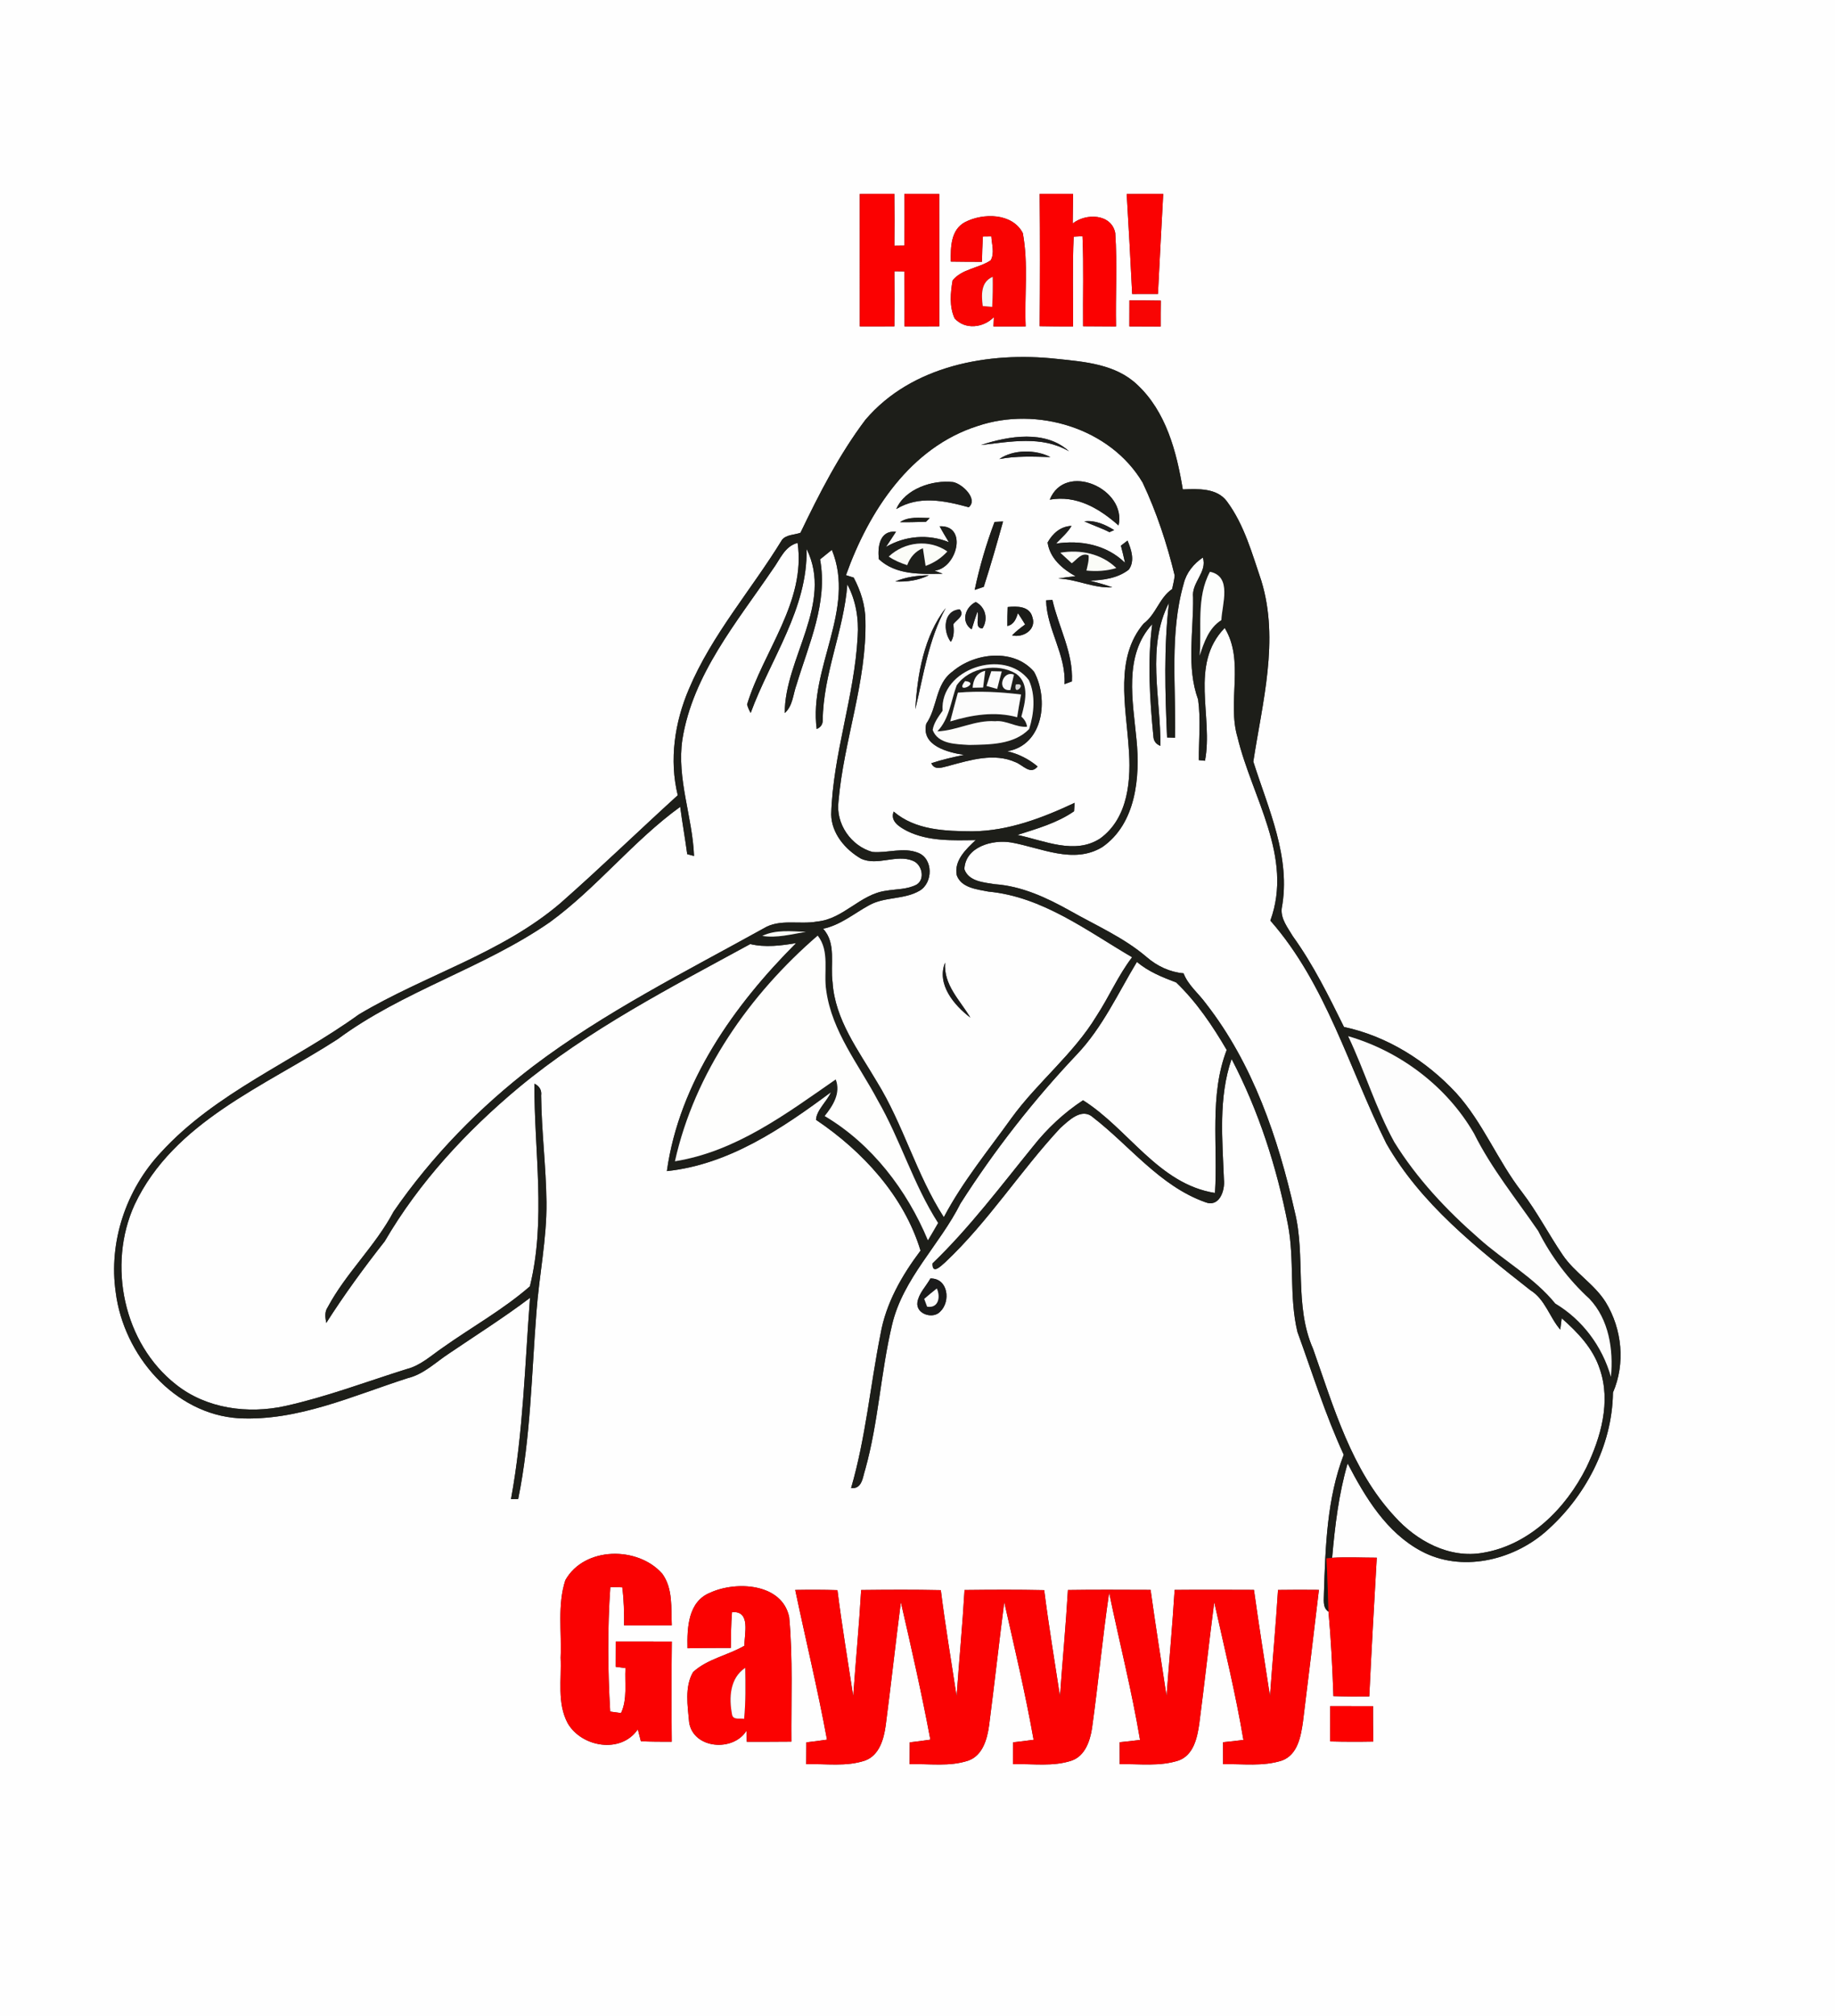 <?xml version="1.0" encoding="UTF-8" ?>
<!DOCTYPE svg PUBLIC "-//W3C//DTD SVG 1.1//EN" "http://www.w3.org/Graphics/SVG/1.1/DTD/svg11.dtd">
<svg width="568pt" height="624pt" viewBox="0 0 568 624" version="1.1" xmlns="http://www.w3.org/2000/svg">
<rect x="0" y="0" width="568" height="624" fill="#333333" stroke="none"/>
<g id="#fefefeff">
<path fill="#fefefe" opacity="1.00" d=" M 0.00 0.00 L 568.00 0.00 L 568.00 624.00 L 0.00 624.00 L 0.00 0.00 M 266.13 60.04 C 266.14 73.70 266.12 87.35 266.14 101.01 C 269.71 101.02 273.27 101.03 276.84 100.99 C 276.89 95.31 276.90 89.63 276.84 83.95 C 277.62 83.96 279.18 83.98 279.96 83.99 C 280.00 89.66 280.00 95.34 279.99 101.01 C 283.57 101.02 287.15 101.02 290.73 100.99 C 290.75 87.33 290.72 73.68 290.72 60.03 C 287.14 60.00 283.56 59.99 279.98 60.00 C 279.99 65.34 280.00 70.67 279.96 76.01 C 279.18 76.02 277.62 76.04 276.84 76.05 C 276.90 70.70 276.90 65.35 276.83 60.00 C 273.26 59.98 269.69 59.99 266.13 60.04 M 321.82 60.01 C 321.94 73.66 321.92 87.30 321.82 100.95 C 325.26 101.02 328.71 101.04 332.15 101.03 C 332.22 91.77 331.92 82.50 332.34 73.25 C 333.02 73.22 334.38 73.14 335.07 73.11 C 335.49 82.39 335.17 91.69 335.26 100.97 C 338.65 101.01 342.05 101.03 345.45 101.03 C 345.26 91.39 345.86 81.71 345.21 72.10 C 344.01 66.10 336.10 65.91 332.04 69.17 C 332.10 66.12 332.13 63.08 332.16 60.03 C 328.71 59.98 325.27 59.97 321.82 60.01 M 348.76 60.05 C 349.39 70.36 349.92 80.67 350.45 90.98 C 353.11 90.98 355.77 90.98 358.43 90.97 C 358.92 80.65 359.53 70.33 360.06 60.01 C 356.29 59.98 352.53 59.99 348.76 60.05 M 298.72 68.74 C 294.26 71.11 294.24 76.56 294.31 80.95 C 297.52 81.00 300.73 81.02 303.95 81.02 C 304.00 78.41 304.08 75.81 304.24 73.20 C 304.89 73.20 306.20 73.18 306.86 73.17 C 306.98 75.59 307.93 78.32 306.66 80.56 C 302.96 83.03 297.79 83.18 294.87 86.77 C 294.20 90.59 293.81 94.92 295.49 98.53 C 298.76 102.16 304.40 101.45 307.63 98.15 C 307.60 98.87 307.55 100.31 307.52 101.03 C 310.84 101.02 314.16 101.02 317.48 101.02 C 317.06 91.41 318.38 81.62 316.59 72.12 C 313.34 65.88 304.30 65.86 298.72 68.74 M 349.60 92.96 C 349.58 95.65 349.58 98.34 349.58 101.02 C 352.81 101.02 356.04 101.03 359.27 101.06 C 359.26 98.39 359.27 95.71 359.31 93.03 C 356.07 92.98 352.83 92.96 349.60 92.96 M 267.88 129.91 C 259.76 140.67 253.59 152.77 247.77 164.88 C 245.89 165.56 243.42 165.42 242.08 167.04 C 232.61 182.52 220.34 196.40 213.23 213.27 C 208.84 223.55 207.11 235.15 209.79 246.11 C 197.64 257.16 185.81 268.63 173.47 279.50 C 155.15 295.15 131.44 301.77 111.04 313.97 C 90.86 328.56 66.77 338.03 49.73 356.73 C 39.02 368.17 33.56 384.41 35.83 399.98 C 38.27 419.22 53.83 437.65 73.94 438.91 C 92.19 439.83 109.22 431.94 126.22 426.49 C 131.18 425.29 134.82 421.60 138.96 418.89 C 147.37 413.19 155.96 407.77 164.06 401.65 C 162.46 422.44 161.96 443.37 158.17 463.93 C 158.73 463.93 159.84 463.92 160.40 463.91 C 164.27 444.84 164.53 425.32 166.05 405.98 C 166.89 394.65 169.27 383.44 169.15 372.04 C 169.02 361.02 167.62 350.06 167.50 339.04 C 167.73 337.37 166.95 336.08 165.42 335.37 C 165.33 356.24 169.08 377.57 164.02 398.09 C 155.71 405.32 145.99 410.71 137.02 417.07 C 133.44 419.51 130.15 422.63 125.83 423.70 C 113.35 427.62 101.07 432.29 88.29 435.12 C 76.77 437.66 63.89 435.96 54.48 428.47 C 38.21 415.72 33.17 391.45 41.65 372.84 C 53.77 347.09 81.97 336.18 104.50 321.61 C 124.73 306.62 149.58 299.68 170.24 285.36 C 184.78 274.74 195.96 260.26 210.55 249.69 C 211.19 254.58 212.06 259.45 212.72 264.34 C 213.25 264.48 214.30 264.76 214.83 264.90 C 214.36 252.80 209.43 241.02 211.22 228.87 C 214.44 208.69 228.06 192.60 239.19 176.19 C 241.44 173.18 242.85 169.03 246.89 168.02 C 249.50 186.26 236.30 201.41 231.25 218.01 C 231.51 218.93 231.88 219.80 232.36 220.64 C 238.50 203.89 250.08 188.37 249.66 169.85 C 258.05 186.77 242.87 203.79 242.91 220.67 C 245.45 218.42 245.47 214.80 246.58 211.81 C 250.36 199.30 256.32 186.47 253.84 173.11 C 255.05 172.13 256.27 171.14 257.49 170.16 C 265.01 188.55 250.31 206.85 252.80 225.61 C 254.00 225.09 254.63 224.22 254.66 223.01 C 254.78 208.57 261.20 195.18 262.28 180.85 C 264.92 185.78 265.85 191.43 265.48 196.97 C 264.50 215.58 257.80 233.41 257.29 252.07 C 257.40 257.93 261.63 262.91 266.50 265.72 C 271.63 268.11 277.43 264.24 282.62 266.41 C 285.37 267.50 286.46 272.04 283.74 273.75 C 280.82 275.30 277.38 275.12 274.20 275.67 C 266.25 276.75 261.06 284.42 252.99 285.18 C 247.48 286.22 241.35 284.22 236.33 287.33 C 212.13 300.75 187.20 313.20 165.05 329.95 C 148.48 342.62 133.70 357.75 121.84 374.93 C 116.21 385.60 107.10 393.92 101.43 404.56 C 100.41 406.01 100.69 407.78 100.99 409.41 C 106.55 400.69 112.66 392.31 119.08 384.16 C 129.73 365.87 144.34 350.12 160.53 336.60 C 182.28 318.56 207.55 305.62 232.23 292.16 C 236.91 293.27 241.74 292.65 246.42 291.87 C 227.22 311.09 210.27 334.95 206.42 362.42 C 225.63 360.41 242.11 349.22 257.22 338.00 C 255.96 340.90 252.73 343.54 252.59 346.55 C 266.95 356.21 279.82 370.11 284.94 387.03 C 279.14 394.75 274.21 403.30 272.54 412.94 C 269.39 428.78 267.97 444.96 263.44 460.52 C 266.93 460.89 267.04 457.04 267.85 454.65 C 271.93 440.01 272.61 424.72 276.13 409.97 C 279.52 395.60 290.86 385.29 297.32 372.42 C 307.83 355.96 319.91 340.50 333.34 326.31 C 341.28 317.96 346.04 307.41 351.92 297.67 C 355.46 300.71 359.78 302.41 364.07 304.04 C 370.37 310.08 375.32 317.42 379.71 324.93 C 374.27 339.07 377.03 354.46 376.08 369.19 C 358.58 366.43 349.30 349.35 335.24 340.50 C 329.33 344.39 324.13 349.25 319.75 354.80 C 309.71 367.14 300.13 379.93 288.65 390.99 C 288.54 394.59 291.25 391.79 292.59 390.63 C 305.90 378.10 315.75 362.49 328.15 349.15 C 330.75 346.83 334.78 342.70 338.26 345.74 C 349.71 354.57 358.98 367.00 372.99 372.01 C 377.39 373.82 379.23 368.50 378.85 365.05 C 378.37 352.61 377.10 339.72 381.22 327.72 C 389.59 343.73 395.18 361.11 398.63 378.82 C 400.80 389.83 398.96 401.27 401.61 412.20 C 406.23 424.92 410.25 437.88 415.93 450.19 C 410.73 463.76 410.27 478.65 409.81 493.03 C 409.85 494.99 409.27 497.44 411.22 498.78 C 412.01 507.46 412.44 516.18 412.74 524.90 C 416.44 525.02 420.14 525.04 423.84 525.00 C 424.53 510.68 425.33 496.37 426.16 482.06 C 421.55 482.06 416.94 481.80 412.34 482.09 C 413.21 472.26 414.37 462.40 417.14 452.89 C 422.61 463.39 429.15 474.28 439.94 480.03 C 452.23 486.62 467.92 483.01 478.18 474.23 C 490.61 463.47 499.05 447.55 499.27 430.96 C 503.16 421.96 502.10 411.32 497.03 403.00 C 493.49 397.33 487.43 393.88 483.71 388.37 C 479.36 381.98 475.82 375.06 471.11 368.91 C 463.56 359.20 459.05 347.41 450.74 338.25 C 441.48 328.28 429.41 320.68 416.01 317.81 C 411.26 308.19 406.49 298.50 400.20 289.77 C 398.63 287.12 396.36 284.34 396.74 281.09 C 399.68 265.39 392.58 250.33 387.95 235.70 C 390.72 217.47 396.06 198.17 390.44 179.77 C 387.57 171.33 385.17 162.44 379.79 155.18 C 376.69 150.96 370.78 151.28 366.12 151.46 C 364.20 139.80 360.95 127.37 352.00 119.04 C 345.33 112.69 335.71 111.94 327.02 111.05 C 306.03 108.75 282.18 113.10 267.88 129.91 M 283.96 403.07 C 283.50 406.67 288.75 408.33 291.01 405.93 C 294.36 402.77 293.49 395.54 288.00 395.65 C 286.64 398.09 284.40 400.22 283.96 403.07 M 174.99 489.02 C 172.49 496.73 173.90 505.03 173.53 513.00 C 173.85 519.74 172.39 527.07 175.72 533.28 C 180.02 540.73 192.23 542.83 197.43 535.18 C 197.74 536.40 198.05 537.63 198.37 538.87 C 201.56 539.01 204.74 539.03 207.93 539.01 C 207.84 528.67 207.83 518.33 207.95 508.00 C 202.16 507.99 196.38 508.01 190.60 507.99 C 190.60 510.60 190.60 513.21 190.58 515.83 C 191.33 515.93 192.84 516.12 193.60 516.22 C 193.33 520.86 194.26 525.77 192.23 530.15 C 191.40 530.03 189.72 529.80 188.88 529.68 C 188.12 516.89 188.02 503.92 188.92 491.14 C 190.15 491.16 191.38 491.19 192.61 491.23 C 193.13 495.12 193.21 499.06 193.17 502.99 C 198.09 503.01 203.01 503.04 207.94 502.98 C 207.70 497.63 208.34 491.58 204.99 487.01 C 197.43 478.44 180.87 478.57 174.99 489.02 M 219.82 492.89 C 212.95 495.65 212.67 503.79 212.81 510.08 C 217.28 509.99 221.76 510.00 226.23 509.98 C 226.27 506.29 226.27 502.59 226.58 498.91 C 232.48 498.44 230.38 505.58 230.43 509.30 C 225.29 512.31 218.97 513.36 214.53 517.46 C 211.85 522.09 212.87 527.95 213.32 533.05 C 214.63 541.27 227.01 542.24 231.09 535.56 C 231.11 536.42 231.14 538.16 231.16 539.02 C 235.76 539.02 240.36 539.03 244.97 538.98 C 244.86 526.14 245.47 513.23 244.28 500.44 C 242.11 489.95 227.87 489.19 219.82 492.89 M 246.15 492.04 C 249.40 507.49 253.13 522.85 255.98 538.37 C 253.86 538.69 251.73 538.96 249.60 539.21 C 249.60 541.46 249.58 543.71 249.56 545.97 C 255.63 545.76 261.93 546.83 267.79 544.83 C 272.21 543.21 273.58 538.16 274.16 533.97 C 275.81 521.27 277.22 508.53 278.85 495.83 C 282.09 509.96 285.32 524.12 287.98 538.37 C 285.86 538.69 283.73 538.96 281.60 539.21 C 281.60 541.46 281.58 543.71 281.56 545.97 C 287.62 545.76 293.93 546.83 299.79 544.83 C 304.21 543.22 305.58 538.17 306.16 533.98 C 307.81 521.27 309.22 508.53 310.85 495.82 C 314.05 509.97 317.40 524.12 319.94 538.41 C 317.83 538.71 315.71 538.96 313.60 539.20 C 313.60 541.45 313.58 543.71 313.56 545.97 C 319.63 545.76 325.93 546.83 331.79 544.83 C 335.87 543.36 337.40 538.81 338.01 534.91 C 339.97 520.92 341.26 506.84 343.32 492.87 C 346.45 508.08 350.33 523.15 352.88 538.46 C 350.78 538.73 348.68 538.96 346.58 539.17 C 346.59 541.43 346.59 543.69 346.59 545.96 C 352.68 545.82 359.02 546.76 364.91 544.79 C 369.46 543.09 370.59 537.81 371.21 533.53 C 372.85 520.98 374.22 508.38 375.85 495.83 C 379.00 510.00 382.48 524.14 384.88 538.46 C 382.78 538.73 380.68 538.96 378.58 539.17 C 378.59 541.43 378.59 543.69 378.59 545.96 C 384.68 545.82 391.01 546.76 396.91 544.80 C 401.72 542.96 402.68 537.29 403.32 532.80 C 404.99 519.21 406.66 505.62 408.25 492.02 C 404.03 491.97 399.81 491.98 395.59 492.04 C 394.91 502.99 393.89 513.92 393.10 524.87 C 391.42 513.92 389.67 502.99 388.15 492.02 C 379.96 492.00 371.78 491.95 363.59 492.03 C 362.91 502.99 361.90 513.92 361.09 524.87 C 359.42 513.92 357.67 502.99 356.15 492.02 C 347.62 492.01 339.09 491.92 330.56 492.06 C 329.92 503.02 328.88 513.96 328.10 524.92 C 326.44 513.98 324.60 503.07 323.22 492.10 C 315.00 491.92 306.78 491.97 298.56 492.06 C 297.92 503.02 296.88 513.95 296.10 524.91 C 294.43 513.98 292.60 503.07 291.22 492.10 C 283.00 491.92 274.78 491.97 266.56 492.06 C 265.92 503.02 264.88 513.95 264.10 524.91 C 262.43 513.98 260.60 503.07 259.22 492.10 C 254.86 491.96 250.50 491.97 246.15 492.04 M 411.75 527.98 C 411.74 531.62 411.74 535.27 411.72 538.92 C 416.17 539.04 420.62 539.04 425.08 538.96 C 425.01 535.30 425.00 531.65 425.00 528.00 C 420.58 527.98 416.16 527.97 411.75 527.98 Z" />
<path fill="#fefefe" opacity="1.00" d=" M 302.66 131.82 C 320.92 125.67 343.68 132.44 353.70 149.37 C 358.03 158.55 361.21 168.24 363.61 178.10 C 363.47 179.52 363.12 180.90 362.82 182.30 C 358.85 184.97 357.85 190.12 354.00 192.98 C 345.02 203.58 348.50 218.45 349.35 231.07 C 350.19 241.04 349.37 253.07 340.55 259.48 C 332.64 264.64 323.18 260.10 314.93 258.39 C 320.93 256.46 327.22 254.71 332.45 251.07 C 332.50 250.41 332.60 249.10 332.65 248.45 C 322.70 253.12 312.16 257.16 301.00 257.27 C 292.61 257.22 283.33 256.93 276.63 251.16 C 275.42 254.20 278.53 255.98 280.78 257.17 C 287.35 260.42 294.89 260.08 302.02 259.98 C 299.03 262.79 295.26 266.31 296.15 270.86 C 297.54 274.78 302.43 275.22 305.95 275.92 C 322.66 277.49 336.41 288.03 350.43 296.24 C 346.10 301.88 343.31 308.48 339.42 314.41 C 332.26 326.24 321.15 334.89 313.08 346.02 C 305.88 356.08 297.94 365.70 292.15 376.69 C 283.63 363.49 279.63 348.00 271.36 334.66 C 265.70 325.03 258.44 315.54 257.71 303.97 C 256.93 298.47 258.97 291.91 254.77 287.42 C 260.14 286.31 264.36 282.69 269.05 280.13 C 273.89 277.45 279.87 278.45 284.63 275.66 C 288.83 273.25 288.92 265.74 284.18 263.91 C 279.61 262.10 274.72 264.08 270.02 263.65 C 263.41 261.79 258.66 254.94 259.54 248.04 C 261.15 229.19 268.32 211.03 267.88 191.95 C 267.85 187.30 266.40 182.82 264.25 178.75 C 263.65 178.56 262.46 178.19 261.86 178.00 C 268.88 158.31 281.75 138.44 302.66 131.82 M 303.66 137.72 C 312.79 136.72 322.39 134.71 330.89 139.66 C 323.64 132.98 312.24 134.90 303.66 137.72 M 309.32 142.06 C 314.55 141.06 319.85 141.31 325.14 141.45 C 320.53 139.08 313.71 139.05 309.32 142.06 M 277.44 157.53 C 284.47 153.24 292.45 154.95 299.87 156.98 C 302.78 154.52 298.05 149.85 295.09 149.20 C 288.65 148.42 280.11 151.30 277.44 157.53 M 324.94 154.63 C 333.30 153.17 340.25 157.34 346.23 162.61 C 348.84 151.26 329.72 142.77 324.94 154.63 M 278.58 161.59 C 281.26 161.66 283.94 161.53 286.62 161.48 C 286.91 161.19 287.49 160.60 287.78 160.31 C 284.68 160.29 281.32 159.77 278.58 161.59 M 335.63 161.34 C 338.20 162.52 340.90 163.40 343.42 164.69 C 343.78 164.53 344.51 164.20 344.87 164.04 C 342.08 162.34 338.99 160.91 335.63 161.34 M 307.85 161.53 C 305.27 168.35 303.21 175.42 301.70 182.56 C 302.40 182.32 303.81 181.85 304.51 181.61 C 306.67 174.93 308.60 168.16 310.48 161.39 C 309.83 161.43 308.51 161.49 307.85 161.53 M 290.86 162.87 C 291.74 164.55 292.74 166.16 293.71 167.79 C 287.31 165.19 280.18 165.79 274.24 169.26 C 275.27 167.69 276.35 166.15 277.34 164.55 C 272.25 164.09 271.62 169.21 272.03 173.03 C 277.29 178.02 285.10 177.66 291.80 177.55 C 291.16 177.31 289.90 176.84 289.27 176.60 C 296.17 175.90 299.69 162.51 290.86 162.87 M 324.27 167.89 C 324.98 172.78 328.83 176.06 332.91 178.33 C 331.11 178.52 329.34 178.73 327.56 179.03 C 333.27 179.25 338.59 182.11 344.30 181.76 C 342.01 180.91 339.66 180.30 337.30 179.70 C 341.52 179.54 345.97 178.97 349.41 176.28 C 351.36 173.56 350.18 170.09 349.01 167.30 C 348.32 167.82 347.64 168.34 346.96 168.87 C 347.42 170.63 347.86 172.40 348.24 174.18 C 342.58 168.61 334.52 167.05 326.86 168.23 C 328.53 166.46 330.44 164.88 331.68 162.75 C 328.32 162.88 325.82 165.07 324.27 167.89 M 277.13 179.95 C 280.67 180.13 284.30 179.62 287.50 178.03 C 283.98 178.10 280.40 178.56 277.13 179.95 M 323.81 185.79 C 324.02 194.74 330.02 202.57 329.51 211.72 C 330.27 211.44 331.03 211.15 331.79 210.87 C 332.25 202.01 327.66 194.09 325.76 185.66 C 325.27 185.69 324.30 185.76 323.81 185.79 M 300.76 194.78 C 301.34 192.95 301.89 191.12 302.56 189.32 C 303.23 190.86 301.49 194.53 304.13 194.46 C 305.94 191.61 305.07 187.85 302.02 186.31 C 298.73 187.88 297.33 192.50 300.76 194.78 M 311.91 187.86 C 311.83 189.81 311.80 191.77 311.82 193.73 C 313.85 193.27 314.54 191.52 315.08 189.73 C 315.84 190.89 316.59 192.06 317.32 193.26 C 315.90 194.29 314.50 195.37 313.27 196.63 C 316.67 197.46 320.89 194.88 319.57 191.02 C 318.72 187.54 314.75 187.55 311.91 187.86 M 294.31 198.65 C 295.41 196.98 295.28 195.02 295.10 193.14 C 296.11 191.76 298.74 190.53 297.08 188.59 C 291.93 188.92 291.83 195.39 294.31 198.65 M 283.33 219.47 C 285.88 208.87 287.42 197.88 292.74 188.15 C 286.00 196.86 283.95 208.71 283.33 219.47 M 294.86 207.81 C 289.48 211.63 290.24 218.91 286.71 223.97 C 285.08 230.79 293.36 232.83 298.41 233.62 C 294.99 234.31 291.59 235.10 288.28 236.19 C 289.33 238.62 291.92 237.38 293.82 236.96 C 300.38 235.19 307.74 232.92 314.30 235.86 C 316.62 236.70 318.93 239.98 321.18 237.21 C 318.46 234.90 315.25 233.30 311.78 232.49 C 323.02 230.59 324.66 216.33 320.09 207.91 C 313.84 200.55 301.70 201.96 294.86 207.81 M 292.54 297.90 C 289.83 304.61 295.34 311.11 300.36 314.92 C 297.10 309.46 292.04 304.83 292.54 297.90 Z" />
<path fill="#fefefe" opacity="1.00" d=" M 366.42 180.54 C 367.25 177.19 369.50 174.46 372.32 172.54 C 373.81 177.01 368.73 180.27 369.31 184.90 C 369.46 195.42 367.19 206.42 370.86 216.49 C 371.72 222.70 371.05 229.00 371.09 235.24 C 371.57 235.29 372.51 235.38 372.99 235.43 C 375.61 221.76 368.08 205.65 379.09 194.33 C 385.31 204.55 379.79 217.10 383.05 228.13 C 387.51 246.75 400.40 265.19 393.22 284.90 C 410.52 304.56 417.59 330.73 429.11 353.85 C 439.75 372.52 457.04 386.17 473.68 399.26 C 478.32 402.12 479.65 407.69 482.96 411.47 C 483.07 410.60 483.29 408.84 483.40 407.96 C 488.34 412.30 493.10 417.25 495.18 423.64 C 498.71 433.80 495.52 444.85 491.03 454.17 C 484.70 466.81 473.43 478.14 459.03 480.54 C 448.59 482.41 438.42 476.84 431.64 469.25 C 418.29 454.86 412.84 435.50 406.45 417.44 C 400.51 404.01 404.24 388.91 400.76 374.94 C 395.61 352.14 387.83 329.22 373.30 310.59 C 371.02 307.44 367.78 304.92 366.35 301.21 C 362.09 300.85 358.16 298.97 354.95 296.20 C 347.86 290.13 339.23 286.40 331.18 281.83 C 323.96 277.80 316.25 274.20 307.88 273.63 C 304.50 273.07 299.82 272.79 298.51 268.99 C 298.79 262.04 307.24 259.74 312.95 260.71 C 322.16 262.32 332.27 267.58 341.20 262.15 C 351.63 254.92 352.95 240.54 351.79 228.92 C 350.68 217.03 347.71 202.90 356.66 193.16 C 355.13 204.74 355.91 216.44 357.03 228.02 C 357.12 229.35 357.84 230.29 359.18 230.82 C 359.36 216.16 354.77 200.26 361.83 186.56 C 360.22 200.39 360.65 214.34 361.25 228.22 C 361.87 228.24 363.10 228.28 363.72 228.30 C 364.05 212.39 361.96 196.08 366.42 180.54 Z" />
</g>
<g id="#fb0101ff">
<path fill="#fb0101" opacity="1.00" d=" M 266.13 60.04 C 269.69 59.99 273.26 59.98 276.83 60.00 C 276.90 65.35 276.90 70.70 276.84 76.05 C 277.62 76.04 279.18 76.02 279.96 76.01 C 280.00 70.67 279.99 65.34 279.98 60.00 C 283.56 59.99 287.14 60.00 290.72 60.03 C 290.72 73.68 290.75 87.33 290.73 100.99 C 287.15 101.02 283.57 101.02 279.99 101.01 C 280.00 95.34 280.00 89.66 279.96 83.99 C 279.18 83.98 277.62 83.96 276.84 83.95 C 276.90 89.63 276.89 95.31 276.84 100.99 C 273.27 101.03 269.71 101.02 266.14 101.01 C 266.12 87.35 266.14 73.70 266.13 60.04 Z" />
<path fill="#fb0101" opacity="1.00" d=" M 321.82 60.01 C 325.27 59.97 328.71 59.98 332.16 60.03 C 332.13 63.08 332.10 66.12 332.04 69.17 C 336.10 65.91 344.01 66.10 345.21 72.10 C 345.86 81.71 345.26 91.39 345.45 101.03 C 342.05 101.03 338.65 101.01 335.26 100.97 C 335.17 91.69 335.49 82.39 335.07 73.11 C 334.38 73.14 333.02 73.22 332.34 73.25 C 331.92 82.50 332.22 91.77 332.15 101.03 C 328.71 101.04 325.26 101.02 321.82 100.95 C 321.92 87.30 321.94 73.66 321.82 60.01 Z" />
</g>
<g id="#fa0202ff">
<path fill="#fa0202" opacity="1.00" d=" M 348.76 60.05 C 352.53 59.99 356.29 59.98 360.06 60.01 C 359.53 70.33 358.92 80.65 358.43 90.97 C 355.77 90.98 353.11 90.98 350.45 90.98 C 349.92 80.67 349.39 70.36 348.76 60.05 Z" />
<path fill="#fa0202" opacity="1.00" d=" M 174.99 489.02 C 180.87 478.57 197.43 478.44 204.99 487.01 C 208.34 491.58 207.70 497.63 207.94 502.98 C 203.01 503.04 198.09 503.01 193.17 502.99 C 193.21 499.06 193.13 495.12 192.61 491.23 C 191.38 491.19 190.15 491.16 188.92 491.14 C 188.02 503.92 188.12 516.89 188.88 529.68 C 189.72 529.80 191.40 530.03 192.23 530.15 C 194.26 525.77 193.33 520.86 193.60 516.22 C 192.84 516.12 191.33 515.93 190.58 515.83 C 190.60 513.21 190.60 510.60 190.60 507.99 C 196.38 508.01 202.16 507.99 207.95 508.00 C 207.83 518.33 207.84 528.67 207.93 539.01 C 204.74 539.03 201.56 539.01 198.37 538.87 C 198.05 537.63 197.74 536.40 197.43 535.18 C 192.23 542.83 180.02 540.73 175.72 533.28 C 172.39 527.07 173.85 519.74 173.53 513.00 C 173.90 505.03 172.49 496.73 174.99 489.02 Z" />
<path fill="#fa0202" opacity="1.00" d=" M 246.15 492.04 C 250.50 491.97 254.86 491.96 259.22 492.10 C 260.60 503.07 262.43 513.98 264.10 524.91 C 264.88 513.95 265.92 503.02 266.56 492.06 C 274.78 491.97 283.00 491.92 291.22 492.10 C 292.60 503.07 294.43 513.98 296.10 524.91 C 296.88 513.95 297.92 503.02 298.56 492.06 C 306.78 491.97 315.00 491.92 323.22 492.10 C 324.60 503.07 326.44 513.98 328.10 524.92 C 328.88 513.96 329.92 503.02 330.56 492.06 C 339.09 491.92 347.62 492.01 356.15 492.02 C 357.67 502.99 359.42 513.92 361.09 524.87 C 361.90 513.92 362.91 502.99 363.59 492.03 C 371.78 491.95 379.96 492.00 388.15 492.02 C 389.67 502.99 391.42 513.92 393.10 524.87 C 393.89 513.92 394.91 502.99 395.59 492.04 C 399.81 491.98 404.03 491.97 408.25 492.02 C 406.66 505.62 404.99 519.21 403.32 532.80 C 402.68 537.29 401.72 542.96 396.91 544.80 C 391.01 546.76 384.68 545.82 378.59 545.96 C 378.59 543.69 378.59 541.43 378.58 539.17 C 380.68 538.96 382.78 538.73 384.88 538.46 C 382.48 524.14 379.00 510.00 375.85 495.83 C 374.22 508.38 372.85 520.98 371.21 533.53 C 370.59 537.81 369.46 543.09 364.91 544.79 C 359.02 546.76 352.68 545.82 346.59 545.96 C 346.59 543.69 346.59 541.43 346.58 539.17 C 348.68 538.96 350.78 538.73 352.88 538.46 C 350.33 523.15 346.45 508.08 343.32 492.87 C 341.26 506.84 339.97 520.92 338.01 534.91 C 337.40 538.81 335.87 543.36 331.79 544.83 C 325.93 546.83 319.63 545.76 313.56 545.97 C 313.58 543.71 313.60 541.45 313.60 539.20 C 315.71 538.96 317.83 538.71 319.94 538.41 C 317.40 524.12 314.05 509.97 310.85 495.82 C 309.22 508.53 307.81 521.27 306.16 533.98 C 305.58 538.17 304.21 543.22 299.79 544.83 C 293.93 546.83 287.62 545.76 281.56 545.97 C 281.58 543.71 281.60 541.46 281.60 539.21 C 283.73 538.96 285.86 538.69 287.98 538.37 C 285.32 524.12 282.09 509.96 278.85 495.83 C 277.22 508.53 275.81 521.27 274.16 533.97 C 273.58 538.16 272.21 543.21 267.79 544.83 C 261.93 546.83 255.63 545.76 249.56 545.97 C 249.58 543.71 249.60 541.46 249.60 539.21 C 251.73 538.96 253.86 538.69 255.98 538.37 C 253.13 522.85 249.40 507.49 246.15 492.04 Z" />
</g>
<g id="#f90302ff">
<path fill="#f90302" opacity="1.00" d=" M 298.72 68.74 C 304.30 65.86 313.34 65.88 316.59 72.12 C 318.38 81.62 317.06 91.41 317.48 101.02 C 314.16 101.02 310.84 101.02 307.52 101.03 C 307.55 100.31 307.60 98.87 307.63 98.15 C 304.40 101.45 298.76 102.16 295.49 98.53 C 293.81 94.92 294.20 90.59 294.87 86.77 C 297.79 83.18 302.96 83.03 306.66 80.56 C 307.93 78.32 306.98 75.59 306.86 73.17 C 306.20 73.18 304.89 73.20 304.24 73.20 C 304.08 75.81 304.00 78.41 303.95 81.02 C 300.73 81.02 297.52 81.00 294.31 80.95 C 294.24 76.56 294.26 71.11 298.72 68.74 M 304.19 94.71 C 304.92 94.77 306.38 94.90 307.12 94.97 C 307.29 91.87 307.33 88.78 307.28 85.68 C 303.54 87.22 303.77 91.33 304.19 94.71 Z" />
</g>
<g id="#f3f8f6ff">
<path fill="#f3f8f6" opacity="1.00" d=" M 304.19 94.71 C 303.77 91.33 303.54 87.22 307.28 85.68 C 307.33 88.78 307.29 91.87 307.12 94.97 C 306.38 94.90 304.92 94.77 304.19 94.71 Z" />
</g>
<g id="#f80504ff">
<path fill="#f80504" opacity="1.00" d=" M 349.60 92.96 C 352.83 92.96 356.07 92.98 359.31 93.03 C 359.27 95.71 359.26 98.39 359.27 101.06 C 356.04 101.03 352.81 101.02 349.58 101.02 C 349.58 98.34 349.58 95.65 349.60 92.96 Z" />
</g>
<g id="#1d1e19ff">
<path fill="#1d1e19" opacity="1.00" d=" M 267.88 129.91 C 282.18 113.10 306.03 108.75 327.02 111.05 C 335.71 111.94 345.33 112.69 352.00 119.04 C 360.95 127.37 364.20 139.80 366.12 151.46 C 370.78 151.28 376.69 150.96 379.79 155.18 C 385.17 162.44 387.57 171.33 390.44 179.77 C 396.06 198.17 390.72 217.47 387.95 235.70 C 392.58 250.33 399.68 265.39 396.74 281.09 C 396.36 284.34 398.63 287.12 400.20 289.77 C 406.49 298.50 411.26 308.19 416.01 317.81 C 429.41 320.68 441.48 328.28 450.74 338.25 C 459.05 347.41 463.56 359.20 471.11 368.91 C 475.82 375.06 479.36 381.98 483.71 388.37 C 487.43 393.88 493.49 397.33 497.03 403.00 C 502.10 411.32 503.16 421.96 499.27 430.96 C 499.05 447.55 490.61 463.47 478.18 474.23 C 467.92 483.01 452.23 486.62 439.94 480.03 C 429.15 474.28 422.61 463.39 417.14 452.89 C 414.37 462.40 413.21 472.26 412.34 482.09 C 411.89 482.14 411.01 482.23 410.57 482.28 C 410.90 487.77 411.02 493.28 411.22 498.78 C 409.27 497.44 409.85 494.99 409.81 493.03 C 410.27 478.65 410.73 463.76 415.93 450.19 C 410.25 437.88 406.23 424.92 401.61 412.20 C 398.96 401.27 400.80 389.83 398.63 378.82 C 395.18 361.11 389.59 343.73 381.22 327.72 C 377.10 339.72 378.37 352.61 378.85 365.05 C 379.23 368.50 377.39 373.82 372.99 372.01 C 358.98 367.00 349.71 354.57 338.26 345.74 C 334.78 342.70 330.75 346.83 328.15 349.15 C 315.75 362.49 305.90 378.10 292.59 390.63 C 291.25 391.79 288.54 394.59 288.65 390.99 C 300.13 379.93 309.71 367.14 319.75 354.80 C 324.13 349.25 329.33 344.39 335.24 340.50 C 349.30 349.35 358.58 366.43 376.08 369.19 C 377.03 354.46 374.27 339.07 379.71 324.93 C 375.32 317.42 370.37 310.08 364.07 304.04 C 359.78 302.41 355.46 300.71 351.92 297.67 C 346.04 307.41 341.28 317.96 333.34 326.31 C 319.91 340.50 307.83 355.96 297.32 372.42 C 290.86 385.29 279.52 395.60 276.13 409.97 C 272.61 424.72 271.93 440.01 267.85 454.65 C 267.04 457.04 266.93 460.89 263.44 460.52 C 267.97 444.96 269.39 428.78 272.54 412.94 C 274.21 403.30 279.14 394.75 284.94 387.03 C 279.82 370.11 266.95 356.21 252.59 346.55 C 252.73 343.54 255.96 340.90 257.22 338.00 C 242.11 349.22 225.63 360.41 206.42 362.42 C 210.27 334.95 227.22 311.09 246.42 291.87 C 241.74 292.65 236.91 293.27 232.23 292.16 C 207.55 305.62 182.28 318.56 160.53 336.60 C 144.34 350.12 129.73 365.87 119.08 384.16 C 112.66 392.31 106.55 400.69 100.99 409.41 C 100.69 407.78 100.41 406.01 101.43 404.56 C 107.10 393.92 116.21 385.60 121.84 374.93 C 133.70 357.75 148.48 342.62 165.05 329.95 C 187.20 313.20 212.13 300.75 236.33 287.33 C 241.35 284.22 247.48 286.22 252.99 285.18 C 261.06 284.42 266.25 276.75 274.20 275.67 C 277.38 275.12 280.82 275.30 283.74 273.75 C 286.46 272.04 285.37 267.50 282.62 266.41 C 277.43 264.24 271.63 268.11 266.50 265.72 C 261.63 262.91 257.40 257.93 257.29 252.07 C 257.80 233.41 264.50 215.58 265.48 196.97 C 265.85 191.43 264.92 185.78 262.28 180.85 C 261.20 195.18 254.78 208.57 254.66 223.01 C 254.63 224.22 254.00 225.09 252.80 225.61 C 250.31 206.85 265.01 188.55 257.49 170.16 C 256.27 171.14 255.05 172.13 253.84 173.11 C 256.32 186.47 250.36 199.30 246.58 211.81 C 245.47 214.80 245.45 218.42 242.91 220.67 C 242.87 203.79 258.05 186.77 249.66 169.85 C 250.08 188.37 238.50 203.89 232.36 220.64 C 231.88 219.80 231.51 218.93 231.25 218.01 C 236.30 201.41 249.50 186.26 246.89 168.02 C 242.85 169.03 241.44 173.18 239.19 176.19 C 228.06 192.60 214.44 208.69 211.22 228.87 C 209.43 241.02 214.36 252.80 214.83 264.90 C 214.30 264.76 213.25 264.48 212.72 264.34 C 212.06 259.45 211.19 254.58 210.55 249.69 C 195.96 260.26 184.78 274.74 170.24 285.36 C 149.58 299.68 124.73 306.62 104.50 321.61 C 81.97 336.18 53.77 347.09 41.65 372.84 C 33.17 391.45 38.21 415.72 54.48 428.47 C 63.89 435.96 76.77 437.66 88.29 435.12 C 101.07 432.29 113.35 427.62 125.83 423.70 C 130.15 422.63 133.44 419.51 137.02 417.07 C 145.99 410.71 155.71 405.32 164.02 398.09 C 169.08 377.57 165.33 356.24 165.42 335.37 C 166.95 336.08 167.73 337.37 167.50 339.04 C 167.62 350.06 169.02 361.02 169.15 372.04 C 169.27 383.44 166.89 394.65 166.05 405.98 C 164.53 425.32 164.27 444.84 160.40 463.91 C 159.84 463.92 158.73 463.93 158.17 463.93 C 161.96 443.37 162.46 422.44 164.06 401.65 C 155.96 407.77 147.37 413.19 138.96 418.89 C 134.82 421.60 131.18 425.29 126.22 426.49 C 109.22 431.94 92.19 439.83 73.94 438.91 C 53.83 437.65 38.27 419.22 35.83 399.98 C 33.56 384.41 39.02 368.17 49.73 356.73 C 66.77 338.03 90.86 328.56 111.04 313.97 C 131.44 301.77 155.15 295.15 173.47 279.50 C 185.81 268.63 197.64 257.16 209.79 246.11 C 207.11 235.15 208.84 223.55 213.23 213.27 C 220.34 196.40 232.61 182.52 242.08 167.04 C 243.42 165.42 245.89 165.56 247.77 164.88 C 253.59 152.77 259.76 140.67 267.88 129.91 M 302.66 131.82 C 281.75 138.44 268.88 158.31 261.86 178.00 C 262.46 178.19 263.65 178.56 264.25 178.75 C 266.40 182.82 267.85 187.30 267.88 191.95 C 268.32 211.03 261.15 229.19 259.54 248.04 C 258.66 254.94 263.41 261.79 270.02 263.65 C 274.72 264.08 279.61 262.10 284.18 263.91 C 288.92 265.74 288.83 273.25 284.63 275.66 C 279.87 278.45 273.89 277.45 269.05 280.13 C 264.36 282.69 260.14 286.31 254.77 287.42 C 258.97 291.91 256.93 298.47 257.71 303.97 C 258.44 315.54 265.70 325.03 271.36 334.66 C 279.63 348.00 283.63 363.49 292.15 376.69 C 297.94 365.70 305.88 356.08 313.08 346.02 C 321.15 334.89 332.26 326.24 339.42 314.41 C 343.31 308.48 346.10 301.88 350.43 296.24 C 336.41 288.03 322.66 277.49 305.95 275.92 C 302.43 275.22 297.54 274.78 296.15 270.86 C 295.26 266.31 299.03 262.79 302.02 259.98 C 294.89 260.08 287.35 260.42 280.78 257.17 C 278.53 255.98 275.42 254.20 276.63 251.16 C 283.33 256.93 292.61 257.22 301.00 257.27 C 312.16 257.16 322.70 253.12 332.65 248.45 C 332.60 249.10 332.50 250.41 332.45 251.07 C 327.22 254.71 320.93 256.46 314.93 258.39 C 323.18 260.10 332.64 264.64 340.55 259.48 C 349.37 253.07 350.19 241.04 349.35 231.07 C 348.50 218.45 345.02 203.58 354.00 192.98 C 357.85 190.12 358.85 184.97 362.82 182.30 C 363.12 180.90 363.47 179.52 363.61 178.10 C 361.21 168.24 358.03 158.55 353.70 149.37 C 343.68 132.44 320.92 125.67 302.66 131.82 M 366.42 180.54 C 361.96 196.08 364.05 212.39 363.72 228.30 C 363.10 228.28 361.87 228.24 361.25 228.22 C 360.65 214.34 360.22 200.39 361.83 186.56 C 354.77 200.26 359.36 216.16 359.18 230.82 C 357.84 230.29 357.12 229.35 357.03 228.02 C 355.91 216.44 355.13 204.74 356.66 193.16 C 347.71 202.90 350.68 217.03 351.79 228.92 C 352.95 240.54 351.63 254.92 341.20 262.15 C 332.27 267.58 322.16 262.32 312.95 260.71 C 307.24 259.74 298.79 262.04 298.51 268.99 C 299.82 272.79 304.50 273.07 307.88 273.63 C 316.25 274.20 323.96 277.80 331.18 281.83 C 339.23 286.40 347.86 290.13 354.95 296.20 C 358.16 298.97 362.09 300.85 366.35 301.21 C 367.78 304.92 371.02 307.44 373.30 310.59 C 387.83 329.22 395.61 352.14 400.76 374.94 C 404.24 388.91 400.51 404.01 406.45 417.44 C 412.84 435.50 418.29 454.86 431.64 469.25 C 438.42 476.84 448.59 482.41 459.03 480.54 C 473.43 478.14 484.70 466.81 491.03 454.17 C 495.52 444.85 498.71 433.80 495.18 423.64 C 493.10 417.25 488.34 412.30 483.40 407.96 C 483.29 408.84 483.07 410.60 482.96 411.47 C 479.65 407.69 478.32 402.12 473.68 399.26 C 457.04 386.17 439.75 372.52 429.11 353.85 C 417.59 330.73 410.52 304.56 393.22 284.90 C 400.40 265.19 387.51 246.75 383.05 228.13 C 379.79 217.10 385.31 204.55 379.09 194.33 C 368.08 205.65 375.61 221.76 372.99 235.43 C 372.51 235.38 371.57 235.29 371.09 235.24 C 371.05 229.00 371.72 222.70 370.86 216.49 C 367.19 206.42 369.46 195.42 369.31 184.90 C 368.73 180.27 373.81 177.01 372.32 172.54 C 369.50 174.46 367.25 177.19 366.42 180.54 M 374.53 176.95 C 370.23 184.91 372.05 194.25 371.34 202.89 C 372.69 198.78 374.18 194.32 378.06 191.90 C 378.24 187.05 381.49 178.38 374.53 176.95 M 235.95 289.64 C 240.49 290.35 244.99 289.12 249.45 288.37 C 244.92 288.25 240.17 287.61 235.95 289.64 M 208.92 359.38 C 227.82 356.35 243.40 344.66 258.69 334.04 C 260.33 338.28 257.84 342.20 255.27 345.38 C 269.86 354.01 280.76 368.31 287.22 383.82 C 288.28 382.05 289.34 380.27 290.36 378.47 C 282.69 366.52 278.72 352.70 271.65 340.45 C 265.81 329.44 257.49 319.24 255.75 306.54 C 254.84 300.90 256.94 294.41 253.11 289.55 C 232.08 307.70 215.03 331.96 208.92 359.38 M 417.31 320.67 C 422.44 331.43 425.84 342.96 431.58 353.42 C 438.57 364.72 447.78 374.52 457.76 383.23 C 465.49 390.18 474.82 395.27 481.44 403.41 C 489.85 408.43 495.97 416.67 498.64 426.08 C 499.45 417.67 498.01 408.32 492.00 401.97 C 485.46 395.97 480.13 388.87 476.12 380.95 C 469.31 371.01 461.65 361.63 456.25 350.77 C 447.85 336.23 433.39 325.33 417.31 320.67 Z" />
<path fill="#1d1e19" opacity="1.00" d=" M 278.58 161.59 C 281.32 159.77 284.68 160.29 287.78 160.31 C 287.49 160.60 286.91 161.19 286.62 161.48 C 283.94 161.53 281.26 161.66 278.58 161.59 Z" />
</g>
<g id="#1e1e1eff">
<path fill="#1e1e1e" opacity="1.00" d=" M 303.66 137.72 C 312.24 134.90 323.64 132.98 330.89 139.66 C 322.39 134.71 312.79 136.72 303.66 137.72 Z" />
<path fill="#1e1e1e" opacity="1.00" d=" M 309.32 142.06 C 313.71 139.05 320.53 139.08 325.14 141.45 C 319.85 141.31 314.55 141.06 309.32 142.06 Z" />
<path fill="#1e1e1e" opacity="1.00" d=" M 335.63 161.34 C 338.99 160.91 342.08 162.34 344.87 164.04 C 344.51 164.20 343.78 164.53 343.42 164.69 C 340.90 163.40 338.20 162.52 335.63 161.34 Z" />
<path fill="#1e1e1e" opacity="1.00" d=" M 300.76 194.78 C 297.33 192.50 298.73 187.88 302.02 186.31 C 305.07 187.85 305.94 191.61 304.13 194.46 C 301.49 194.53 303.23 190.86 302.56 189.32 C 301.89 191.12 301.34 192.95 300.76 194.78 Z" />
<path fill="#1e1e1e" opacity="1.00" d=" M 294.31 198.65 C 291.83 195.39 291.93 188.92 297.08 188.59 C 298.74 190.53 296.11 191.76 295.10 193.14 C 295.28 195.02 295.41 196.98 294.31 198.65 Z" />
<path fill="#1e1e1e" opacity="1.00" d=" M 283.33 219.47 C 283.95 208.71 286.00 196.86 292.74 188.15 C 287.42 197.88 285.88 208.87 283.33 219.47 Z" />
</g>
<g id="#1d1e1bff">
<path fill="#1d1e1b" opacity="1.00" d=" M 277.44 157.53 C 280.11 151.30 288.65 148.42 295.09 149.20 C 298.05 149.85 302.78 154.52 299.87 156.98 C 292.45 154.95 284.47 153.24 277.44 157.53 Z" />
</g>
<g id="#1d1d1aff">
<path fill="#1d1d1a" opacity="1.00" d=" M 324.94 154.63 C 329.72 142.77 348.84 151.26 346.23 162.61 C 340.25 157.34 333.30 153.17 324.94 154.63 Z" />
</g>
<g id="#1b1c18ff">
<path fill="#1b1c18" opacity="1.00" d=" M 307.85 161.53 C 308.51 161.49 309.83 161.43 310.48 161.39 C 308.60 168.16 306.67 174.93 304.51 181.61 C 303.81 181.85 302.40 182.32 301.70 182.56 C 303.21 175.42 305.27 168.35 307.85 161.53 Z" />
<path fill="#1b1c18" opacity="1.00" d=" M 311.91 187.86 C 314.75 187.55 318.72 187.54 319.57 191.02 C 320.89 194.88 316.67 197.46 313.27 196.63 C 314.50 195.37 315.90 194.29 317.32 193.26 C 316.59 192.06 315.84 190.89 315.08 189.73 C 314.54 191.52 313.85 193.27 311.82 193.73 C 311.80 191.77 311.83 189.81 311.91 187.86 Z" />
</g>
<g id="#1d1e1aff">
<path fill="#1d1e1a" opacity="1.00" d=" M 290.86 162.87 C 299.69 162.51 296.17 175.90 289.27 176.60 C 289.90 176.84 291.16 177.31 291.80 177.55 C 285.10 177.66 277.29 178.02 272.03 173.03 C 271.62 169.21 272.25 164.09 277.34 164.55 C 276.35 166.15 275.27 167.69 274.24 169.26 C 280.18 165.79 287.31 165.19 293.71 167.79 C 292.74 166.16 291.74 164.55 290.86 162.87 M 275.10 172.24 C 276.84 173.44 278.81 174.25 280.81 174.90 C 281.68 172.51 283.30 170.61 285.67 169.65 C 285.97 171.47 286.24 173.30 286.51 175.13 C 289.09 174.21 291.39 172.70 293.24 170.66 C 287.65 166.77 280.00 167.62 275.10 172.24 Z" />
</g>
<g id="#1e1f1cff">
<path fill="#1e1f1c" opacity="1.00" d=" M 324.27 167.89 C 325.82 165.07 328.32 162.88 331.68 162.75 C 330.44 164.88 328.53 166.46 326.86 168.23 C 334.52 167.05 342.58 168.61 348.24 174.18 C 347.86 172.40 347.42 170.63 346.96 168.87 C 347.64 168.34 348.32 167.82 349.01 167.30 C 350.18 170.09 351.36 173.56 349.41 176.28 C 345.97 178.97 341.52 179.54 337.30 179.70 C 339.66 180.30 342.01 180.91 344.30 181.76 C 338.59 182.11 333.27 179.25 327.56 179.03 C 329.34 178.73 331.11 178.52 332.91 178.33 C 328.83 176.06 324.98 172.78 324.27 167.89 M 328.21 171.05 C 329.37 172.14 330.56 173.23 331.75 174.31 C 333.32 173.21 334.75 170.86 336.96 171.86 C 337.12 173.46 336.63 175.02 336.30 176.57 C 339.40 176.87 342.53 176.72 345.53 175.79 C 340.97 171.33 334.35 169.99 328.21 171.05 Z" />
</g>
<g id="#fbfcf7ff">
<path fill="#fbfcf7" opacity="1.00" d=" M 275.10 172.24 C 280.00 167.62 287.65 166.77 293.24 170.66 C 291.39 172.70 289.09 174.21 286.51 175.13 C 286.24 173.30 285.97 171.47 285.67 169.65 C 283.30 170.61 281.68 172.51 280.81 174.90 C 278.81 174.25 276.84 173.44 275.10 172.24 Z" />
<path fill="#fbfcf7" opacity="1.00" d=" M 328.21 171.05 C 334.35 169.99 340.97 171.33 345.53 175.79 C 342.53 176.72 339.40 176.87 336.30 176.57 C 336.63 175.02 337.12 173.46 336.96 171.86 C 334.75 170.86 333.32 173.21 331.75 174.31 C 330.56 173.23 329.37 172.14 328.21 171.05 Z" />
<path fill="#fbfcf7" opacity="1.00" d=" M 235.95 289.64 C 240.17 287.61 244.92 288.25 249.45 288.37 C 244.99 289.12 240.49 290.35 235.95 289.64 Z" />
</g>
<g id="#fdfefdff">
<path fill="#fdfefd" opacity="1.00" d=" M 374.53 176.95 C 381.49 178.38 378.24 187.05 378.06 191.90 C 374.18 194.32 372.69 198.78 371.34 202.89 C 372.05 194.25 370.23 184.91 374.53 176.95 Z" />
</g>
<g id="#1b1b1bff">
<path fill="#1b1b1b" opacity="1.00" d=" M 277.13 179.95 C 280.40 178.56 283.98 178.10 287.50 178.03 C 284.30 179.62 280.67 180.13 277.13 179.95 Z" />
<path fill="#1b1b1b" opacity="1.00" d=" M 323.81 185.79 C 324.30 185.76 325.27 185.69 325.76 185.66 C 327.66 194.09 332.25 202.01 331.79 210.87 C 331.03 211.15 330.27 211.44 329.51 211.72 C 330.02 202.57 324.02 194.74 323.81 185.79 Z" />
<path fill="#1b1b1b" opacity="1.00" d=" M 292.54 297.90 C 292.04 304.83 297.10 309.46 300.36 314.92 C 295.34 311.11 289.83 304.61 292.54 297.90 Z" />
<path fill="#1b1b1b" opacity="1.00" d=" M 283.96 403.07 C 284.40 400.22 286.64 398.09 288.00 395.65 C 293.49 395.54 294.36 402.77 291.01 405.93 C 288.75 408.33 283.50 406.67 283.96 403.07 M 286.08 401.97 C 286.30 402.58 286.76 403.78 286.98 404.38 C 290.50 404.93 291.19 401.39 289.98 398.75 C 288.65 399.79 287.35 400.87 286.08 401.97 Z" />
</g>
<g id="#1e1e1bff">
<path fill="#1e1e1b" opacity="1.00" d=" M 294.86 207.81 C 301.70 201.96 313.84 200.55 320.09 207.91 C 324.66 216.33 323.02 230.59 311.78 232.49 C 315.25 233.30 318.46 234.90 321.18 237.21 C 318.93 239.98 316.62 236.70 314.30 235.86 C 307.74 232.92 300.38 235.19 293.82 236.96 C 291.92 237.38 289.33 238.62 288.28 236.19 C 291.59 235.10 294.99 234.31 298.41 233.62 C 293.36 232.83 285.08 230.79 286.71 223.97 C 290.24 218.91 289.48 211.63 294.86 207.81 M 291.77 219.95 C 290.51 221.79 289.06 223.63 288.70 225.90 C 290.35 230.36 296.05 230.28 300.01 230.54 C 306.33 230.41 313.82 230.50 318.56 225.62 C 320.08 220.82 320.62 215.16 318.47 210.48 C 310.94 200.43 290.88 206.90 291.77 219.95 Z" />
<path fill="#1e1e1b" opacity="1.00" d=" M 296.13 212.08 C 300.05 206.48 308.86 205.02 314.58 208.54 C 318.86 211.77 317.30 217.43 316.15 221.78 C 317.14 222.63 317.73 223.67 317.92 224.90 C 314.54 225.21 311.48 222.82 308.03 223.20 C 301.83 222.76 296.23 226.10 290.14 226.34 C 293.91 222.40 294.32 216.93 296.13 212.08 M 301.07 212.83 C 301.88 212.82 303.50 212.79 304.31 212.77 C 304.52 211.04 304.74 209.32 304.96 207.60 C 302.30 208.21 301.25 210.30 301.07 212.83 M 306.85 207.72 C 306.33 209.23 305.84 210.75 305.36 212.28 C 306.46 212.59 307.56 212.90 308.66 213.21 C 309.10 211.39 309.58 209.59 310.08 207.79 C 309.27 207.77 307.66 207.74 306.85 207.72 M 312.73 213.56 C 313.11 211.97 313.49 210.38 313.86 208.79 C 310.22 207.33 308.40 213.93 312.73 213.56 M 298.74 210.77 C 295.19 215.13 303.81 211.36 298.74 210.77 M 314.41 211.84 C 313.60 215.98 318.29 211.06 314.41 211.84 M 296.50 214.35 C 295.68 217.31 294.91 220.29 294.13 223.26 C 300.81 221.23 307.98 220.06 314.84 221.96 C 315.21 219.61 315.62 217.27 316.05 214.93 C 309.56 214.12 303.02 213.80 296.50 214.35 Z" />
</g>
<g id="#fcfcfbff">
<path fill="#fcfcfb" opacity="1.00" d=" M 291.77 219.95 C 290.88 206.90 310.94 200.43 318.47 210.48 C 320.62 215.16 320.08 220.82 318.56 225.62 C 313.82 230.50 306.33 230.41 300.01 230.54 C 296.05 230.28 290.35 230.36 288.70 225.90 C 289.06 223.63 290.51 221.79 291.77 219.95 M 296.13 212.08 C 294.32 216.93 293.91 222.40 290.14 226.34 C 296.23 226.10 301.83 222.76 308.03 223.20 C 311.48 222.82 314.54 225.21 317.92 224.90 C 317.73 223.67 317.14 222.63 316.15 221.78 C 317.30 217.43 318.86 211.77 314.58 208.54 C 308.86 205.02 300.05 206.48 296.13 212.08 Z" />
<path fill="#fcfcfb" opacity="1.00" d=" M 301.07 212.83 C 301.25 210.30 302.30 208.21 304.96 207.60 C 304.74 209.32 304.52 211.04 304.31 212.77 C 303.50 212.79 301.88 212.82 301.07 212.83 Z" />
</g>
<g id="#fbfbfbff">
<path fill="#fbfbfb" opacity="1.00" d=" M 306.85 207.72 C 307.66 207.74 309.27 207.77 310.08 207.79 C 309.58 209.59 309.10 211.39 308.66 213.21 C 307.56 212.90 306.46 212.59 305.36 212.28 C 305.84 210.75 306.33 209.23 306.85 207.72 Z" />
<path fill="#fbfbfb" opacity="1.00" d=" M 312.73 213.56 C 308.40 213.93 310.22 207.33 313.86 208.79 C 313.49 210.38 313.11 211.97 312.73 213.56 Z" />
</g>
<g id="#fcfcfcff">
<path fill="#fcfcfc" opacity="1.00" d=" M 298.74 210.77 C 303.81 211.36 295.19 215.13 298.74 210.77 Z" />
<path fill="#fcfcfc" opacity="1.00" d=" M 296.50 214.35 C 303.02 213.80 309.56 214.12 316.05 214.93 C 315.62 217.27 315.21 219.61 314.84 221.96 C 307.98 220.06 300.81 221.23 294.13 223.26 C 294.91 220.29 295.68 217.31 296.50 214.35 Z" />
<path fill="#fcfcfc" opacity="1.00" d=" M 286.08 401.97 C 287.35 400.87 288.65 399.79 289.98 398.75 C 291.19 401.39 290.50 404.93 286.98 404.38 C 286.76 403.78 286.30 402.58 286.08 401.97 Z" />
</g>
<g id="#d7d7d7ff">
<path fill="#d7d7d7" opacity="1.00" d=" M 314.41 211.84 C 318.29 211.06 313.60 215.98 314.41 211.84 Z" />
</g>
<g id="#fefefdff">
<path fill="#fefefd" opacity="1.00" d=" M 208.92 359.38 C 215.03 331.96 232.08 307.70 253.11 289.55 C 256.94 294.41 254.84 300.90 255.75 306.54 C 257.49 319.24 265.81 329.44 271.65 340.45 C 278.72 352.70 282.69 366.52 290.36 378.47 C 289.34 380.27 288.28 382.05 287.22 383.82 C 280.76 368.31 269.86 354.01 255.27 345.38 C 257.84 342.20 260.33 338.28 258.69 334.04 C 243.40 344.66 227.82 356.35 208.92 359.38 Z" />
</g>
<g id="#fdfdfdff">
<path fill="#fdfdfd" opacity="1.00" d=" M 417.31 320.67 C 433.39 325.33 447.85 336.23 456.25 350.77 C 461.65 361.63 469.31 371.01 476.12 380.95 C 480.13 388.87 485.46 395.97 492.00 401.97 C 498.01 408.32 499.45 417.67 498.64 426.08 C 495.97 416.67 489.85 408.43 481.44 403.41 C 474.82 395.27 465.49 390.18 457.76 383.23 C 447.78 374.52 438.57 364.72 431.58 353.42 C 425.84 342.96 422.44 331.43 417.31 320.67 Z" />
</g>
<g id="#fc0100ff">
<path fill="#fc0100" opacity="1.00" d=" M 410.57 482.28 C 411.01 482.23 411.89 482.14 412.34 482.09 C 416.94 481.80 421.55 482.06 426.16 482.06 C 425.33 496.37 424.53 510.68 423.84 525.00 C 420.14 525.04 416.44 525.02 412.74 524.90 C 412.44 516.18 412.01 507.46 411.22 498.78 C 411.02 493.28 410.90 487.77 410.57 482.28 Z" />
<path fill="#fc0100" opacity="1.00" d=" M 411.75 527.98 C 416.16 527.97 420.58 527.98 425.00 528.00 C 425.00 531.65 425.01 535.30 425.08 538.96 C 420.62 539.04 416.17 539.04 411.72 538.92 C 411.74 535.27 411.74 531.62 411.75 527.98 Z" />
</g>
<g id="#fb0201ff">
<path fill="#fb0201" opacity="1.00" d=" M 219.82 492.89 C 227.87 489.19 242.11 489.95 244.28 500.44 C 245.47 513.23 244.86 526.14 244.97 538.98 C 240.36 539.03 235.76 539.02 231.16 539.02 C 231.14 538.16 231.11 536.42 231.09 535.56 C 227.01 542.24 214.63 541.27 213.32 533.05 C 212.87 527.95 211.85 522.09 214.53 517.46 C 218.97 513.36 225.29 512.31 230.43 509.30 C 230.38 505.58 232.48 498.44 226.58 498.91 C 226.27 502.59 226.27 506.29 226.23 509.98 C 221.76 510.00 217.28 509.99 212.81 510.08 C 212.67 503.79 212.95 495.65 219.82 492.89 M 226.59 530.57 C 226.88 532.40 229.05 531.66 230.33 531.94 C 230.85 526.69 230.75 521.41 230.67 516.15 C 225.89 519.37 225.61 525.39 226.59 530.57 Z" />
</g>
<g id="#fafdfcff">
<path fill="#fafdfc" opacity="1.00" d=" M 226.59 530.57 C 225.61 525.39 225.89 519.37 230.67 516.15 C 230.75 521.41 230.85 526.69 230.33 531.94 C 229.05 531.66 226.88 532.40 226.59 530.57 Z" />
</g>
</svg>

